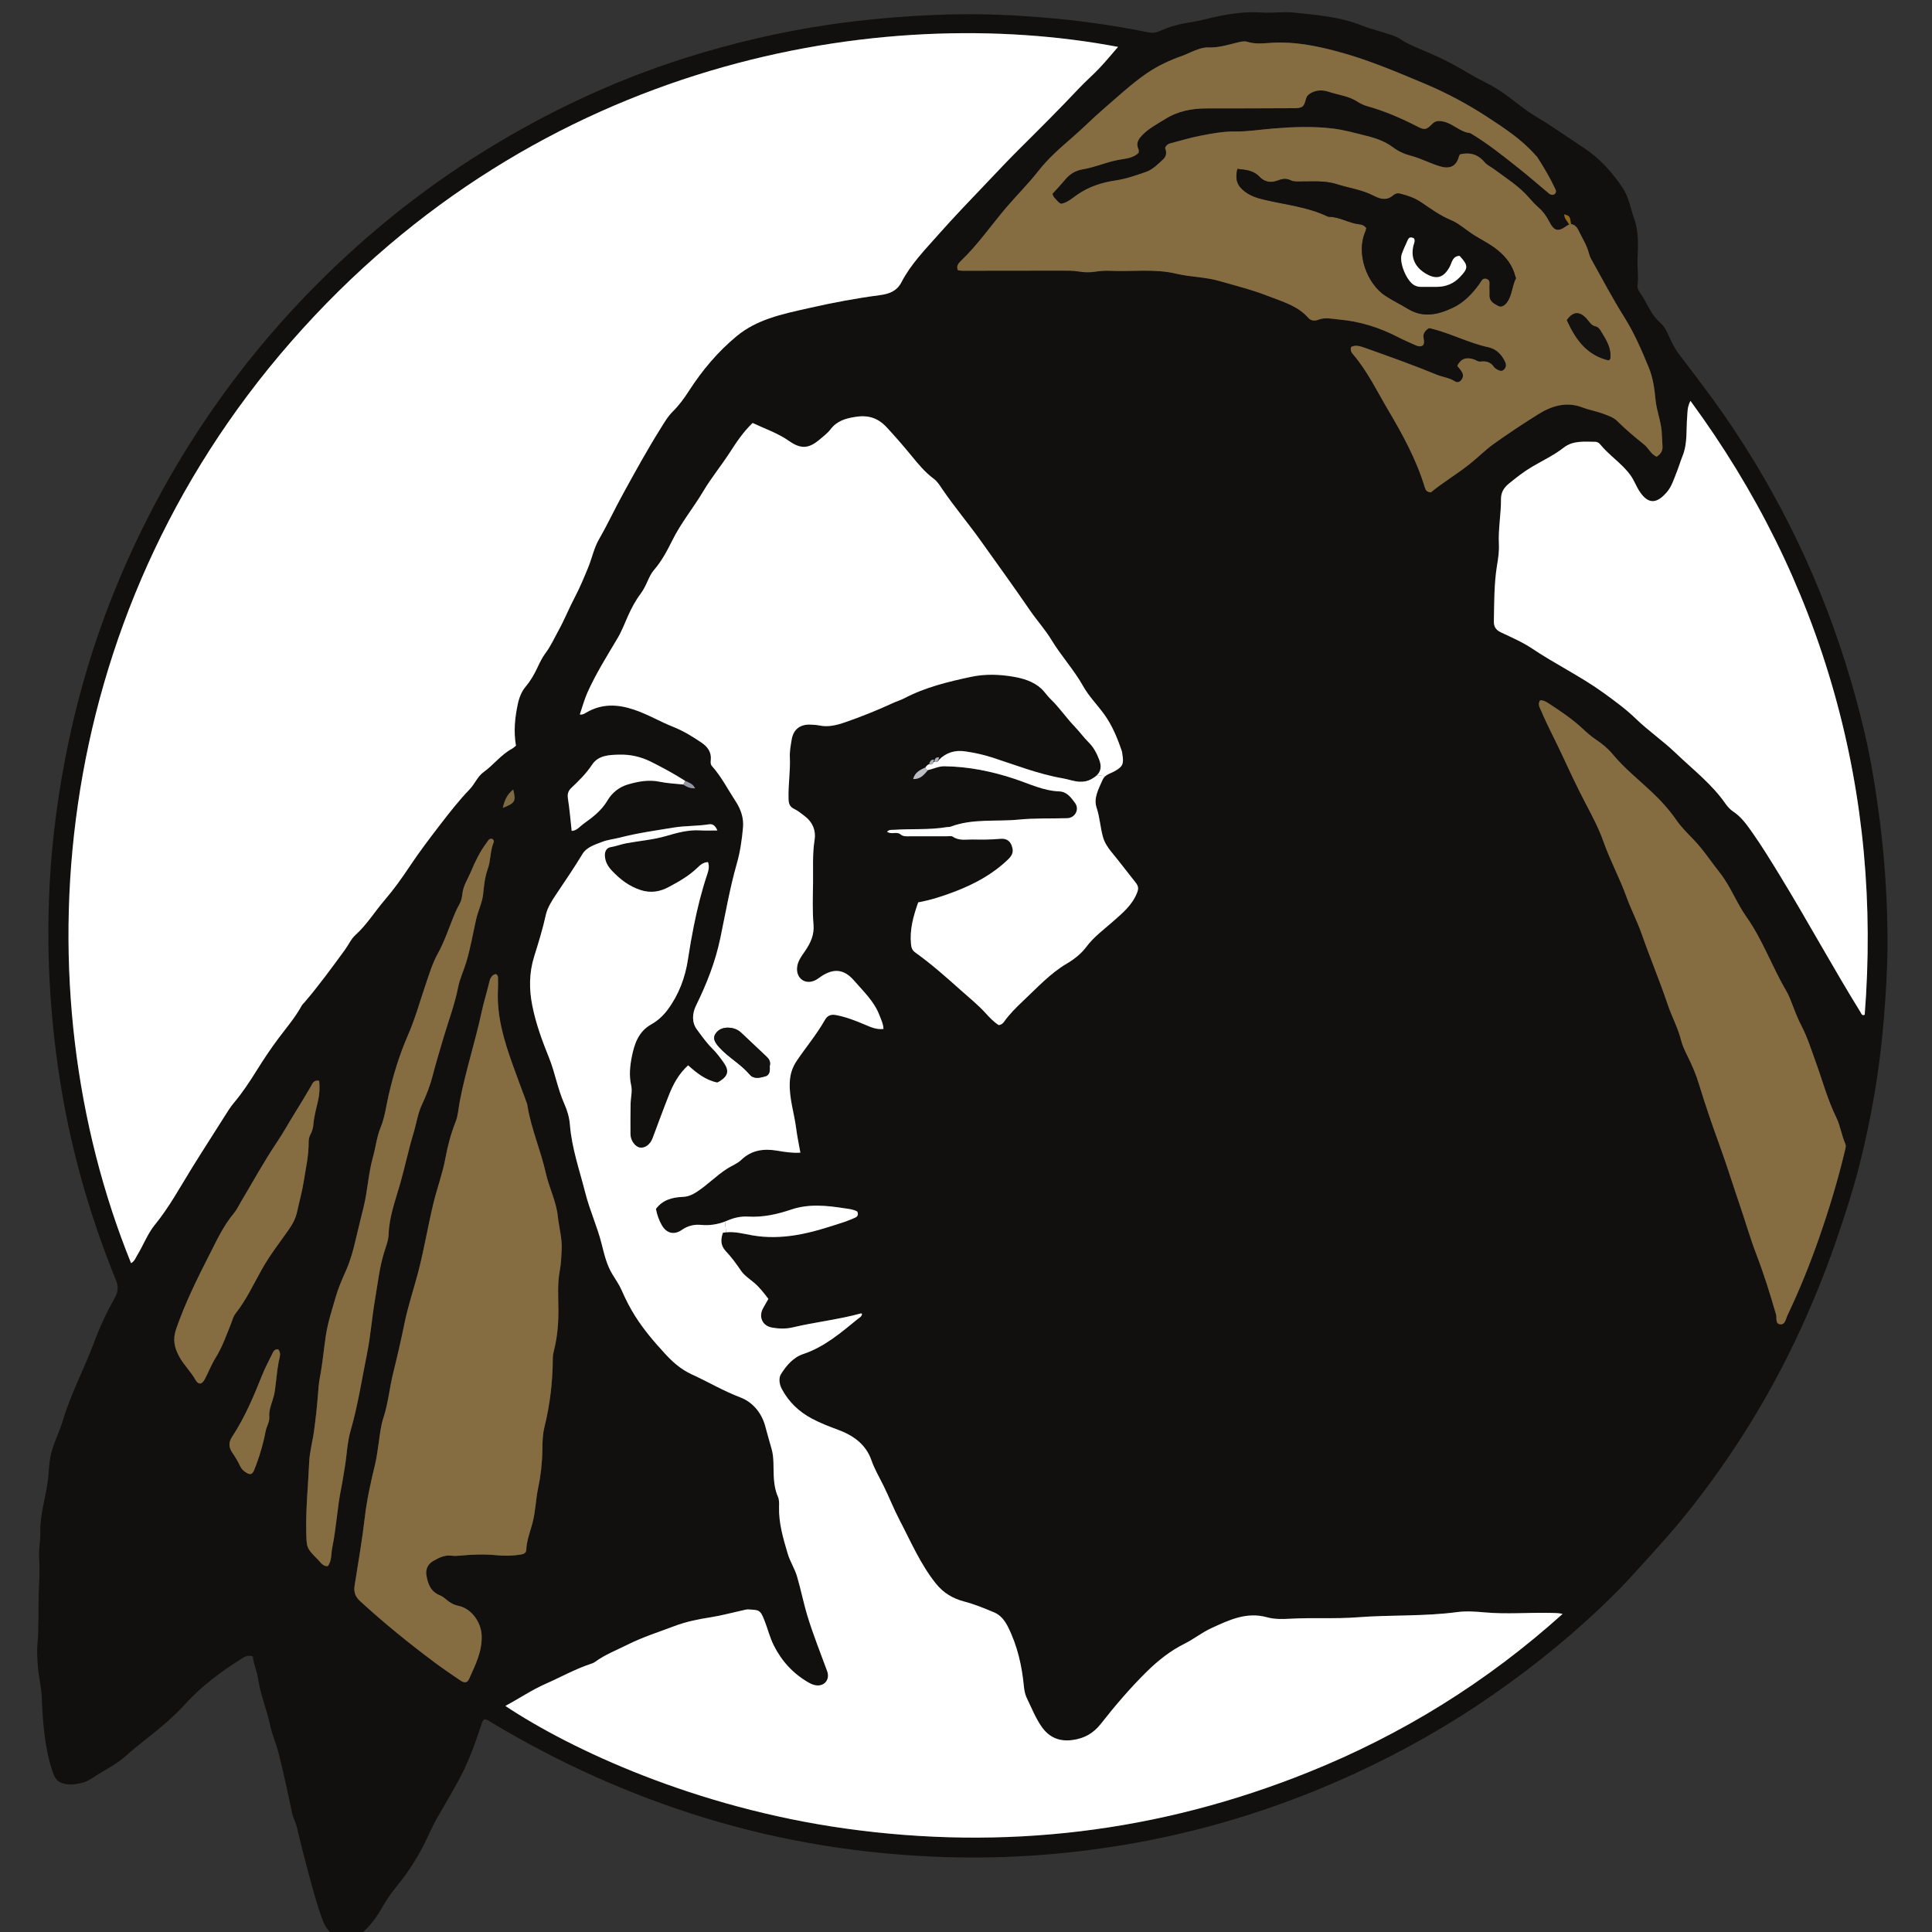 <?xml version="1.0" encoding="UTF-8"?>
<svg width="200px" height="200px" viewBox="0 0 200 200" version="1.1" xmlns="http://www.w3.org/2000/svg" xmlns:xlink="http://www.w3.org/1999/xlink">
    <rect x="0" y="0" width="200" height="200" fill="#333333" stroke="none"/>
    <!-- Generator: Sketch 51.3 (57544) - http://www.bohemiancoding.com/sketch -->
    <title>unc-pembroke</title>
    <desc>Created with Sketch.</desc>
    <defs></defs>
    <g id="unc-pembroke" stroke="none" stroke-width="1" fill="none" fill-rule="evenodd">
        <g id="unc-pembroke_BGL" transform="translate(3.846, 0.966)">
            <g id="unc-pembroke">
                <g id="g10" transform="translate(95.901, 99.961) scale(-1, 1) rotate(-180) translate(-95.901, -99.961) translate(0, 0.052)" fill-rule="nonzero">
                    <g id="g12">
                        <path d="M25.007,59.89 C25.082,60.285 25.304,60.752 24.955,61.155 C24.666,61.182 24.508,61.035 24.405,60.827 C24.036,60.054 23.62,59.308 23.299,58.502 C22.419,56.293 21.492,54.091 20.18,52.097 C19.764,51.467 19.863,50.948 20.216,50.434 C20.525,49.987 20.798,49.528 21.024,49.042 C21.135,48.803 21.306,48.623 21.519,48.475 C22.015,48.121 22.265,48.144 22.478,48.687 C22.998,49.987 23.394,51.331 23.659,52.703 C23.755,53.206 24.076,53.636 24.032,54.171 C23.988,54.721 24.159,55.24 24.329,55.754 C24.448,56.117 24.551,56.488 24.607,56.863 C24.749,57.868 24.821,58.885 25.007,59.89 Z M29.085,86.923 C29.235,87.581 29.263,88.236 29.196,88.95 C28.617,89.077 28.494,88.646 28.344,88.391 C27.785,87.434 27.21,86.477 26.628,85.543 C26.033,84.59 25.49,83.589 24.856,82.648 C23.493,80.626 22.32,78.476 21.068,76.378 C20.838,75.999 20.652,75.58 20.37,75.245 C19.273,73.941 18.571,72.394 17.81,70.906 C16.546,68.425 15.314,65.933 14.394,63.276 C14.002,62.148 14.22,61.314 14.704,60.413 C15.167,59.543 15.9,58.861 16.388,57.996 C16.697,57.449 17.065,57.505 17.363,58.076 C17.747,58.809 18.044,59.591 18.48,60.289 C19.158,61.378 19.574,62.578 20.049,63.755 C20.204,64.134 20.279,64.533 20.545,64.872 C21.646,66.264 22.391,67.883 23.255,69.422 C24.068,70.874 25.078,72.17 26.025,73.518 C26.437,74.105 26.758,74.687 26.909,75.385 C27.135,76.438 27.432,77.479 27.598,78.544 C27.809,79.888 28.118,81.224 28.106,82.596 C28.106,82.887 28.157,83.142 28.3,83.414 C28.463,83.713 28.566,84.068 28.593,84.411 C28.665,85.268 28.894,86.094 29.085,86.923 Z M47.254,113.622 C47.306,113.753 47.27,113.941 47.06,114.008 C46.747,114.04 46.66,113.769 46.513,113.574 C45.835,112.676 45.348,111.667 44.924,110.646 C44.607,109.892 44.12,109.183 44.024,108.349 C43.977,107.93 43.906,107.555 43.688,107.184 C43.434,106.754 43.24,106.287 43.054,105.82 C42.554,104.568 42.123,103.284 41.464,102.103 C40.906,101.094 40.589,100.001 40.216,98.916 C39.622,97.178 39.138,95.407 38.401,93.712 C37.526,91.709 36.88,89.624 36.388,87.482 C36.131,86.369 36,85.216 35.568,84.155 C35.152,83.142 35.045,82.062 34.755,81.025 C34.284,79.342 34.209,77.583 33.796,75.888 C33.519,74.747 33.226,73.614 32.964,72.47 C32.719,71.393 32.417,70.316 31.962,69.291 C31.565,68.397 31.169,67.5 30.9,66.551 C30.527,65.243 30.099,63.966 29.889,62.602 C29.667,61.163 29.552,59.703 29.271,58.267 C29.152,57.661 29.112,57.011 29.061,56.376 C28.966,55.148 28.827,53.92 28.661,52.695 C28.518,51.626 28.209,50.569 28.161,49.497 C28.062,47.115 27.805,44.738 27.856,42.345 C27.892,40.61 27.852,40.598 29.081,39.366 C29.354,39.087 29.576,38.676 30.091,38.708 C30.519,39.274 30.416,39.984 30.547,40.618 C30.971,42.672 31.062,44.774 31.486,46.828 C31.625,47.51 31.716,48.204 31.839,48.886 C32.061,50.171 32.085,51.483 32.449,52.739 C33.202,55.332 33.602,58.004 34.137,60.644 C34.522,62.531 34.656,64.469 34.985,66.367 C35.259,67.959 35.429,69.574 35.901,71.129 C36.095,71.764 36.364,72.414 36.384,73.064 C36.444,74.875 37.078,76.558 37.565,78.249 C38.064,79.988 38.425,81.758 38.948,83.489 C39.253,84.491 39.4,85.559 39.836,86.493 C40.284,87.446 40.668,88.427 40.926,89.416 C41.282,90.796 41.69,92.156 42.099,93.524 C42.602,95.211 43.232,96.87 43.573,98.609 C43.751,99.519 44.159,100.352 44.421,101.234 C44.861,102.697 45.114,104.197 45.447,105.681 C45.641,106.55 46.065,107.356 46.164,108.245 C46.26,109.131 46.335,110.012 46.64,110.858 C46.965,111.747 46.882,112.736 47.254,113.622 Z M48.205,117.203 C49.489,117.718 49.58,117.877 49.28,119.102 C48.629,118.575 48.38,117.973 48.205,117.203 Z M54.296,71.425 C54.368,72.609 54.023,73.75 53.9,74.914 C53.738,76.478 52.996,77.878 52.656,79.401 C52.14,81.715 51.173,83.912 50.773,86.261 C50.753,86.389 50.738,86.517 50.694,86.636 C50.214,87.94 49.719,89.241 49.251,90.553 C48.348,93.062 47.575,95.594 47.698,98.314 C47.718,98.697 47.718,99.08 47.71,99.463 C47.706,99.642 47.746,99.85 47.484,100.009 C46.949,99.898 46.85,99.379 46.751,98.956 C46.521,97.999 46.224,97.058 46.018,96.105 C45.344,92.974 44.341,89.927 43.739,86.78 C43.609,86.094 43.577,85.372 43.327,84.734 C42.832,83.485 42.495,82.213 42.253,80.893 C41.968,79.365 41.421,77.894 41.049,76.386 C40.458,73.985 40.07,71.528 39.443,69.139 C38.976,67.36 38.385,65.618 38.017,63.807 C37.668,62.096 37.276,60.397 36.856,58.702 C36.471,57.158 36.341,55.563 35.841,54.051 C35.58,53.262 35.493,52.44 35.378,51.618 C35.259,50.805 35.16,49.979 34.966,49.177 C34.533,47.391 34.133,45.608 33.919,43.769 C33.646,41.408 33.234,39.059 32.865,36.71 C32.762,36.06 32.909,35.569 33.42,35.098 C35.901,32.821 38.508,30.707 41.203,28.697 C42.043,28.075 42.911,27.485 43.775,26.898 C44.242,26.583 44.52,26.607 44.714,27.034 C45.36,28.478 46.093,29.89 46.014,31.561 C45.954,32.917 44.952,34.321 43.633,34.596 C43.133,34.7 42.748,34.915 42.388,35.222 C42.166,35.41 41.952,35.589 41.678,35.697 C40.723,36.064 40.426,36.933 40.291,37.807 C40.208,38.353 40.414,38.907 41.009,39.246 C41.599,39.581 42.166,39.881 42.879,39.793 C43.188,39.753 43.513,39.769 43.826,39.801 C45.075,39.924 46.323,39.956 47.575,39.837 C48.392,39.761 49.212,39.769 50.028,39.904 C50.333,39.952 50.619,40.044 50.635,40.395 C50.67,41.36 51.035,42.25 51.276,43.167 C51.594,44.371 51.613,45.616 51.867,46.828 C52.137,48.109 52.283,49.397 52.299,50.709 C52.311,51.503 52.319,52.316 52.509,53.078 C53.091,55.435 53.373,57.82 53.381,60.245 C53.381,60.536 53.441,60.808 53.512,61.087 C53.864,62.483 53.971,63.895 53.959,65.342 C53.947,66.67 53.852,68.011 54.11,69.339 C54.241,70.021 54.257,70.727 54.296,71.425 Z M66.882,119.62 C67.243,119.381 67.619,119.201 68.107,119.233 C67.885,119.716 67.457,119.82 67.084,119.999 C65.967,120.721 64.806,121.339 63.621,121.941 C62.531,122.496 61.429,122.747 60.253,122.715 C59.206,122.691 58.089,122.655 57.439,121.666 C56.836,120.753 56.079,120.015 55.303,119.277 C54.974,118.966 54.875,118.639 54.946,118.172 C55.117,117.076 55.208,115.967 55.334,114.822 C55.869,114.838 56.167,115.277 56.535,115.536 C57.482,116.218 58.41,116.904 59.032,117.961 C59.503,118.763 60.24,119.365 61.16,119.632 C62.226,119.943 63.324,120.147 64.437,119.911 C65.246,119.74 66.066,119.716 66.882,119.62 Z M109.97,193.788 C110.66,194.518 111.298,195.299 111.893,195.982 C87.572,200.588 52.033,194.897 26.295,165.474 C1.028,136.599 -1.778,98.458 9.722,70.073 C10.099,70.288 10.182,70.611 10.348,70.878 C10.998,71.931 11.422,73.12 12.215,74.085 C13.661,75.86 14.751,77.87 15.948,79.808 C17.077,81.639 18.25,83.442 19.396,85.264 C19.701,85.751 20.002,86.241 20.37,86.676 C21.254,87.725 22.003,88.866 22.724,90.022 C23.434,91.159 24.171,92.268 24.971,93.337 C25.807,94.453 26.719,95.514 27.397,96.751 C27.468,96.882 27.603,96.986 27.702,97.106 C29.18,98.837 30.515,100.675 31.859,102.51 C32.231,103.017 32.493,103.635 32.945,104.042 C34.133,105.114 34.958,106.482 35.988,107.679 C36.911,108.752 37.74,109.912 38.532,111.101 C39.547,112.632 40.664,114.096 41.781,115.548 C42.733,116.78 43.692,118.009 44.769,119.126 C45.304,119.68 45.582,120.454 46.204,120.9 C47.238,121.642 48.003,122.699 49.137,123.317 C49.299,123.405 49.438,123.545 49.565,123.644 C49.311,125.136 49.458,126.516 49.743,127.896 C49.889,128.598 50.131,129.24 50.595,129.79 C51.09,130.377 51.463,131.039 51.792,131.737 C52.033,132.251 52.287,132.778 52.628,133.232 C53.167,133.95 53.524,134.76 53.955,135.538 C54.589,136.682 55.065,137.895 55.675,139.043 C56.194,140.033 56.614,141.054 57.038,142.083 C57.439,143.056 57.641,144.113 58.164,145.014 C59.056,146.558 59.801,148.177 60.661,149.732 C61.897,151.986 63.134,154.235 64.497,156.417 C64.901,157.063 65.277,157.725 65.824,158.263 C66.462,158.894 66.981,159.612 67.465,160.361 C68.848,162.507 70.476,164.445 72.446,166.065 C73.429,166.874 74.57,167.449 75.771,167.867 C77.142,168.35 78.565,168.641 79.984,168.964 C82.389,169.511 84.814,169.965 87.251,170.284 C88.266,170.42 89.011,170.731 89.474,171.625 C90.433,173.479 91.884,174.955 93.239,176.49 C94.9,178.365 96.636,180.176 98.367,181.986 C99.441,183.107 100.503,184.252 101.605,185.345 C103.721,187.446 105.829,189.548 107.874,191.718 C108.548,192.432 109.297,193.074 109.97,193.788 Z M157.917,33.766 C157.457,33.87 157.029,33.862 156.597,33.87 C154.35,33.918 152.103,33.719 149.86,33.922 C148.91,34.006 147.951,34.078 147.011,33.954 C143.583,33.495 140.124,33.679 136.684,33.415 C134.385,33.236 132.067,33.395 129.757,33.268 C128.936,33.224 128.096,33.196 127.3,33.419 C125.195,34.002 123.381,33.128 121.573,32.299 C120.599,31.852 119.739,31.162 118.78,30.679 C117.309,29.95 116.045,28.944 114.892,27.812 C113.172,26.121 111.603,24.282 110.113,22.384 C109.344,21.402 108.405,20.872 107.161,20.708 C105.793,20.533 104.767,20.976 103.99,22.076 C103.348,22.99 102.948,24.031 102.461,25.024 C102.283,25.387 102.191,25.814 102.152,26.22 C101.945,28.39 101.478,30.48 100.491,32.438 C100.162,33.088 99.734,33.639 99.077,33.918 C98.062,34.345 97.032,34.767 95.969,35.047 C94.785,35.354 93.822,35.936 93.061,36.877 C91.448,38.875 90.453,41.233 89.276,43.478 C88.674,44.631 88.199,45.851 87.624,47.02 C87.192,47.901 86.681,48.751 86.36,49.68 C85.769,51.375 84.41,52.272 82.892,52.831 C81.973,53.17 81.081,53.517 80.213,53.975 C78.854,54.697 77.808,55.698 77.083,57.058 C76.809,57.577 76.75,58.207 77.015,58.614 C77.574,59.487 78.275,60.325 79.31,60.668 C81.501,61.402 83.209,62.878 84.957,64.301 C85.128,64.437 85.381,64.549 85.389,64.836 C85.334,64.856 85.301,64.88 85.274,64.872 C82.956,64.234 80.562,63.982 78.224,63.428 C77.522,63.26 76.773,63.276 76.052,63.412 C75.058,63.595 74.653,64.545 75.165,65.442 C75.339,65.741 75.505,66.04 75.696,66.375 C75.228,66.986 74.776,67.588 74.182,68.078 C73.718,68.461 73.187,68.816 72.859,69.299 C72.375,70.013 71.868,70.703 71.281,71.325 C70.722,71.919 70.762,72.553 70.988,73.223 C71.099,73.243 71.21,73.259 71.321,73.267 C72.264,73.359 73.128,73.112 74.024,72.956 C75.513,72.693 77.047,72.733 78.557,72.98 C80.312,73.267 81.996,73.83 83.681,74.38 C84.01,74.492 84.327,74.639 84.648,74.771 C84.921,74.887 85.048,75.074 84.897,75.417 C84.509,75.648 84.025,75.688 83.57,75.756 C81.727,76.039 79.896,76.243 78.049,75.62 C76.619,75.138 75.149,74.803 73.591,74.894 C72.894,74.938 72.161,74.791 71.467,74.488 C71.38,74.448 71.293,74.416 71.202,74.38 C70.429,74.089 69.605,73.953 68.776,74.033 C68.012,74.105 67.37,73.953 66.728,73.511 C65.919,72.952 65.135,73.168 64.655,74.021 C64.366,74.532 64.168,75.09 64.057,75.688 C64.742,76.625 65.745,76.885 66.799,76.933 C67.342,76.952 67.762,77.124 68.202,77.399 C69.355,78.129 70.294,79.138 71.448,79.868 C71.927,80.175 72.47,80.367 72.894,80.769 C73.948,81.782 75.216,81.954 76.603,81.719 C77.368,81.591 78.145,81.459 79.008,81.515 C78.854,82.385 78.68,83.186 78.577,83.996 C78.378,85.603 77.832,87.151 77.911,88.81 C77.95,89.651 78.185,90.357 78.636,91.027 C79.587,92.435 80.689,93.74 81.533,95.227 C81.802,95.706 82.151,95.861 82.714,95.754 C83.78,95.55 84.774,95.155 85.765,94.733 C86.34,94.489 86.914,94.234 87.612,94.322 C87.584,94.888 87.346,95.335 87.168,95.802 C86.617,97.205 85.532,98.211 84.58,99.311 C83.554,100.508 82.472,100.635 81.157,99.754 C80.946,99.61 80.744,99.451 80.518,99.343 C79.516,98.877 78.592,99.535 78.664,100.631 C78.711,101.349 79.147,101.868 79.512,102.414 C80.067,103.24 80.455,104.049 80.368,105.122 C80.249,106.546 80.3,107.99 80.32,109.422 C80.344,110.917 80.241,112.409 80.483,113.905 C80.633,114.854 80.277,115.735 79.464,116.346 C79.112,116.613 78.763,116.908 78.37,117.095 C77.883,117.327 77.796,117.666 77.784,118.16 C77.74,119.6 77.986,121.024 77.919,122.46 C77.891,123.074 78.01,123.668 78.105,124.259 C78.279,125.347 79.008,125.886 80.102,125.822 C80.384,125.806 80.673,125.798 80.95,125.738 C81.889,125.539 82.785,125.77 83.649,126.069 C85.318,126.648 86.954,127.302 88.559,128.044 C88.959,128.231 89.388,128.355 89.78,128.558 C91.956,129.699 94.313,130.265 96.691,130.772 C98.138,131.079 99.595,131.031 101.022,130.788 C102.065,130.612 103.13,130.301 103.955,129.543 C104.299,129.22 104.557,128.809 104.898,128.482 C105.817,127.597 106.527,126.536 107.41,125.615 C107.91,125.096 108.342,124.49 108.857,123.979 C109.372,123.473 109.689,122.847 109.939,122.201 C110.204,121.515 110.121,121.004 109.709,120.593 C109.554,120.442 109.356,120.302 109.115,120.171 C108.734,119.967 108.365,119.899 107.937,119.915 C107.323,119.931 106.768,120.163 106.182,120.262 C103.642,120.697 101.252,121.654 98.815,122.436 C97.899,122.727 96.976,122.926 96.045,123.058 C95.046,123.206 94.099,122.942 93.358,122.181 C93.172,122.157 92.954,122.213 92.871,121.961 C92.819,121.953 92.783,121.925 92.76,121.882 C92.597,121.897 92.451,121.87 92.347,121.73 C92.162,121.678 92.058,121.527 91.947,121.387 C91.424,121.14 90.877,120.912 90.683,120.19 C91.452,120.159 91.82,120.653 92.213,121.112 C92.783,121.243 93.31,121.519 93.921,121.511 C96.413,121.483 98.843,120.984 101.185,120.206 C102.714,119.7 104.165,118.97 105.814,118.91 C106.618,118.878 107.038,118.252 107.442,117.714 C107.93,117.052 107.446,116.162 106.634,116.138 C104.958,116.086 103.285,116.158 101.609,115.991 C99.263,115.759 96.853,116.122 94.567,115.261 C94.452,115.217 94.313,115.237 94.19,115.217 C92.368,114.91 90.521,115.057 88.69,114.934 C88.452,114.918 88.207,114.978 87.98,114.738 C88.436,114.407 88.991,114.782 89.355,114.475 C89.673,114.212 89.998,114.264 90.338,114.264 C91.606,114.264 92.874,114.268 94.143,114.264 C94.365,114.264 94.642,114.328 94.796,114.22 C95.434,113.781 96.144,113.941 96.821,113.933 C97.769,113.917 98.72,113.909 99.671,114 C100.412,114.072 100.804,113.737 100.963,113.035 C101.078,112.529 100.84,112.186 100.503,111.863 C98.922,110.339 97.039,109.322 95.018,108.548 C93.782,108.074 92.522,107.663 91.206,107.424 C90.699,105.992 90.311,104.6 90.461,103.096 C90.497,102.709 90.6,102.446 90.917,102.223 C92.574,101.042 94.087,99.69 95.605,98.338 C96.477,97.556 97.396,96.823 98.189,95.949 C98.605,95.486 99.053,95.028 99.544,94.717 C99.825,94.757 99.972,94.9 100.075,95.044 C100.654,95.849 101.343,96.543 102.06,97.217 C103.511,98.577 104.859,100.065 106.598,101.09 C107.363,101.541 108.092,102.119 108.611,102.817 C109.388,103.858 110.41,104.596 111.353,105.429 C112.356,106.315 113.382,107.148 113.882,108.465 C114.044,108.899 113.973,109.147 113.708,109.482 C112.859,110.551 112.039,111.631 111.175,112.684 C110.814,113.119 110.49,113.638 110.339,114.172 C110.053,115.173 110.01,116.222 109.673,117.227 C109.344,118.216 109.871,119.138 110.267,120.051 C110.347,120.242 110.454,120.378 110.577,120.486 C110.846,120.721 111.195,120.813 111.508,120.984 C112.384,121.467 112.51,121.75 112.34,122.763 C112.324,122.859 112.328,122.958 112.296,123.046 C111.837,124.406 111.298,125.734 110.45,126.903 C109.74,127.88 108.869,128.757 108.282,129.802 C107.331,131.501 106.007,132.925 105.005,134.584 C104.367,135.641 103.519,136.571 102.817,137.592 C101.126,140.053 99.381,142.477 97.642,144.906 C96.366,146.693 94.947,148.368 93.711,150.183 C93.442,150.574 93.203,150.985 92.807,151.28 C91.908,151.946 91.202,152.803 90.497,153.669 C89.677,154.674 88.821,155.651 87.937,156.608 C86.962,157.653 85.912,157.885 84.628,157.669 C83.673,157.51 82.793,157.258 82.155,156.421 C81.814,155.974 81.343,155.623 80.903,155.256 C79.809,154.355 78.989,154.375 77.832,155.188 C76.659,156.01 75.307,156.461 74.063,157.051 C73.064,156.086 72.363,155.017 71.689,153.972 C70.805,152.612 69.775,151.36 68.947,149.964 C67.924,148.245 66.636,146.689 65.749,144.89 C65.214,143.81 64.651,142.753 63.859,141.835 C63.613,141.548 63.431,141.209 63.272,140.854 C63.043,140.344 62.808,139.817 62.475,139.375 C61.937,138.657 61.524,137.883 61.16,137.065 C60.815,136.288 60.502,135.47 60.074,134.752 C58.984,132.917 57.847,131.111 56.971,129.156 C56.646,128.43 56.44,127.645 56.175,126.875 C56.484,126.827 56.678,126.975 56.856,127.078 C58.449,128.004 60.055,127.952 61.77,127.377 C63.193,126.903 64.469,126.137 65.844,125.591 C66.886,125.18 67.821,124.602 68.741,123.983 C69.375,123.553 69.819,123.01 69.735,122.165 C69.716,121.953 69.688,121.722 69.858,121.531 C70.837,120.434 71.495,119.122 72.295,117.905 C72.838,117.083 73.156,116.158 73.072,115.201 C72.961,113.937 72.779,112.656 72.43,111.44 C71.705,108.895 71.258,106.295 70.718,103.71 C70.207,101.254 69.303,98.972 68.206,96.739 C67.806,95.929 67.762,94.988 68.281,94.286 C68.781,93.612 69.268,92.906 69.878,92.304 C70.326,91.857 70.714,91.343 71.079,90.824 C71.657,90.006 71.531,89.464 70.69,88.926 C70.587,88.858 70.469,88.806 70.401,88.774 C69.181,89.029 68.273,89.763 67.389,90.553 C66.415,89.663 65.844,88.603 65.4,87.474 C64.814,85.994 64.267,84.498 63.708,83.007 C63.462,82.349 62.903,81.942 62.372,82.046 C61.889,82.141 61.425,82.787 61.421,83.414 C61.413,84.467 61.413,85.52 61.433,86.572 C61.445,87.211 61.631,87.877 61.493,88.475 C61.267,89.476 61.366,90.449 61.552,91.406 C61.818,92.758 62.238,94.051 63.585,94.8 C64.243,95.171 64.814,95.698 65.277,96.32 C66.434,97.887 67.097,99.658 67.381,101.581 C67.556,102.745 67.758,103.902 67.992,105.059 C68.352,106.833 68.784,108.592 69.363,110.311 C69.498,110.718 69.617,111.145 69.442,111.592 C68.931,111.572 68.614,111.264 68.333,110.993 C67.461,110.152 66.422,109.569 65.372,109.007 C64.453,108.516 63.506,108.361 62.464,108.7 C61.279,109.087 60.363,109.793 59.519,110.682 C59.075,111.149 58.798,111.627 58.77,112.27 C58.754,112.708 58.953,113.071 59.353,113.135 C59.915,113.227 60.443,113.438 61.001,113.542 C62.368,113.797 63.755,113.897 65.107,114.292 C66.244,114.627 67.417,114.95 68.642,114.874 C69.193,114.838 69.747,114.866 70.417,114.866 C70.199,115.376 69.926,115.564 69.553,115.504 C68.333,115.309 67.084,115.365 65.876,115.165 C64.009,114.858 62.127,114.599 60.288,114.12 C59.678,113.965 59.044,113.905 58.449,113.673 C57.712,113.39 56.868,113.115 56.472,112.461 C55.596,111.013 54.645,109.625 53.706,108.221 C53.266,107.567 52.822,106.869 52.652,106.104 C52.335,104.652 51.891,103.232 51.451,101.82 C50.92,100.117 50.92,98.418 51.257,96.739 C51.625,94.868 52.291,93.066 53.004,91.299 C53.619,89.759 53.888,88.108 54.562,86.592 C54.875,85.894 55.093,85.161 55.152,84.391 C55.346,81.958 56.159,79.665 56.753,77.323 C57.205,75.533 57.99,73.85 58.437,72.059 C58.707,70.982 58.96,69.897 59.551,68.92 C59.876,68.381 60.244,67.871 60.502,67.281 C60.906,66.351 61.37,65.438 61.913,64.581 C62.796,63.185 63.862,61.932 64.988,60.712 C65.809,59.818 66.644,59.077 67.774,58.558 C69.458,57.788 71.051,56.839 72.803,56.173 C74.059,55.698 74.982,54.594 75.355,53.258 C75.577,52.468 75.783,51.666 76.021,50.876 C76.159,50.41 76.199,49.943 76.219,49.461 C76.258,48.26 76.175,47.044 76.686,45.895 C76.825,45.576 76.813,45.213 76.801,44.858 C76.758,43.175 77.225,41.592 77.697,40.004 C77.942,39.175 78.422,38.461 78.668,37.627 C79.072,36.251 79.345,34.835 79.765,33.471 C80.352,31.561 81.101,29.702 81.786,27.824 C82.072,27.038 81.572,26.324 80.756,26.36 C80.431,26.376 80.138,26.5 79.861,26.659 C78.279,27.564 77.09,28.853 76.266,30.484 C75.846,31.314 75.633,32.219 75.295,33.076 C74.848,34.229 74.717,34.161 73.615,34.229 C73.401,34.241 73.179,34.165 72.965,34.117 C71.883,33.882 70.809,33.587 69.716,33.415 C68.432,33.216 67.171,32.961 65.955,32.498 C64.33,31.88 62.67,31.361 61.112,30.576 C59.979,30.009 58.79,29.555 57.76,28.801 C57.657,28.725 57.538,28.669 57.419,28.629 C55.755,28.091 54.233,27.229 52.64,26.528 C51.189,25.889 49.886,24.996 48.467,24.238 C55.33,19.683 68.15,13.725 83.645,11.551 C100.119,9.242 116.117,11.152 131.576,17.366 C141.301,21.271 150.086,26.715 157.917,33.766 Z M167.646,153.557 C168.066,153.816 168.287,154.155 168.256,154.658 C168.22,155.164 168.208,155.675 168.169,156.182 C168.082,157.298 167.638,158.335 167.535,159.448 C167.428,160.589 167.269,161.737 166.833,162.794 C166.096,164.581 165.34,166.352 164.297,168.007 C163.068,169.961 161.994,172.019 160.861,174.037 C160.754,174.229 160.687,174.444 160.627,174.656 C160.405,175.497 159.922,176.215 159.562,176.989 C159.427,177.272 159.189,177.595 158.789,177.635 C158.662,178.461 158.662,178.461 158.091,178.648 C158.071,178.213 158.416,177.95 158.587,177.603 C158.507,177.551 158.42,177.507 158.345,177.456 C157.446,176.805 157.041,176.901 156.518,177.918 C156.236,178.461 155.9,178.935 155.44,179.338 C155.084,179.653 154.755,180 154.445,180.363 C153.403,181.572 152.056,182.401 150.799,183.338 C150.474,183.578 150.086,183.745 149.821,184.064 C149.135,184.878 148.279,185.097 147.293,184.858 C147.245,184.77 147.201,184.718 147.189,184.663 C146.932,183.626 146.254,183.318 145.248,183.61 C144.213,183.909 143.266,184.435 142.228,184.706 C141.542,184.882 140.908,185.169 140.349,185.592 C139.545,186.194 138.626,186.521 137.671,186.756 C136.486,187.052 135.313,187.391 134.081,187.538 C132.027,187.777 129.979,187.698 127.93,187.53 C126.614,187.422 125.306,187.207 123.975,187.223 C122.775,187.239 121.589,187.012 120.416,186.784 C119.398,186.589 118.403,186.282 117.397,186.023 C117.151,185.959 116.91,185.883 116.759,185.512 C116.917,185.157 116.953,184.71 116.581,184.359 C116.025,183.845 115.494,183.279 114.762,183.031 C113.747,182.684 112.74,182.317 111.666,182.162 C110.224,181.95 108.857,181.516 107.629,180.65 C107.129,180.299 106.634,179.853 106.003,179.741 C105.671,179.872 105.516,180.172 105.287,180.391 C105.203,180.471 105.175,180.606 105.1,180.77 C105.548,181.264 106.007,181.739 106.424,182.25 C106.895,182.824 107.53,183.191 108.195,183.298 C109.542,183.514 110.787,184.108 112.134,184.32 C112.792,184.423 113.517,184.507 114.024,185.021 C114.024,185.161 114.056,185.273 114.021,185.349 C113.743,185.963 113.929,186.358 114.401,186.848 C115.106,187.574 115.97,188.009 116.795,188.523 C118.094,189.337 119.537,189.612 121.05,189.612 C124.063,189.612 127.07,189.62 130.082,189.636 C130.965,189.636 131.14,189.76 131.338,190.573 C131.417,190.884 131.572,191.044 131.845,191.199 C132.448,191.542 133.09,191.538 133.684,191.339 C134.663,191.012 135.717,190.916 136.628,190.342 C136.929,190.151 137.266,189.963 137.643,189.859 C139.446,189.357 141.158,188.623 142.822,187.769 C143.611,187.363 143.785,187.367 144.395,187.985 C144.733,188.324 145.037,188.352 145.497,188.268 C146.548,188.081 147.277,187.163 148.351,187.06 C150.142,185.995 151.767,184.69 153.395,183.398 C154.433,182.573 155.432,181.695 156.455,180.846 C156.502,180.802 156.55,180.762 156.605,180.734 C156.756,180.658 156.922,180.634 157.061,180.726 C157.251,180.846 157.259,181.065 157.176,181.236 C156.629,182.409 155.971,183.518 155.27,184.607 C155.234,184.659 155.178,184.694 155.135,184.742 C153.704,186.389 151.889,187.57 150.098,188.739 C148.089,190.051 145.961,191.191 143.742,192.129 C140.718,193.401 137.694,194.693 134.516,195.531 C132.36,196.101 130.177,196.536 127.898,196.412 C127.05,196.368 126.151,196.229 125.279,196.508 C124.966,196.608 124.601,196.52 124.252,196.436 C123.274,196.201 122.307,195.886 121.289,195.926 C120.627,195.95 120.056,195.694 119.473,195.455 C119.18,195.335 118.902,195.184 118.605,195.08 C117.286,194.621 116.029,194.043 114.868,193.249 C113.244,192.133 111.813,190.777 110.319,189.496 C109.221,188.547 108.207,187.51 107.105,186.561 C105.885,185.504 104.648,184.419 103.661,183.155 C102.607,181.807 101.391,180.61 100.285,179.31 C98.736,177.483 97.364,175.489 95.621,173.822 C95.375,173.587 95.126,173.304 95.312,172.865 C95.45,172.849 95.605,172.809 95.755,172.809 C99.176,172.813 102.596,172.821 106.015,172.821 C106.618,172.821 107.228,172.833 107.815,172.733 C108.389,172.634 108.96,172.622 109.515,172.709 C110.053,172.789 110.585,172.829 111.119,172.801 C113.386,172.701 115.665,173.04 117.924,172.502 C119.382,172.151 120.904,172.175 122.374,171.748 C124.063,171.262 125.77,170.839 127.407,170.197 C128.889,169.614 130.486,169.2 131.604,167.915 C131.869,167.616 132.289,167.604 132.586,167.724 C133.335,168.027 134.096,167.816 134.805,167.756 C136.926,167.568 138.947,166.934 140.849,165.953 C141.435,165.646 142.049,165.395 142.652,165.115 C142.918,164.992 143.183,164.912 143.456,165.084 C143.675,165.387 143.512,165.706 143.508,166.017 C143.508,166.42 143.761,166.647 144.039,166.85 C144.118,166.85 144.181,166.862 144.245,166.846 C146.298,166.348 148.184,165.331 150.265,164.88 C151.042,164.713 151.64,164.118 151.981,163.337 C152.119,163.022 152.04,162.762 151.826,162.559 C151.608,162.352 151.35,162.463 151.125,162.595 C151.017,162.659 150.891,162.726 150.824,162.826 C150.486,163.345 150.003,163.484 149.425,163.408 C149.151,163.373 148.949,163.56 148.715,163.636 C147.899,163.899 147.372,163.684 147.011,162.966 C147.178,162.746 147.376,162.535 147.514,162.288 C147.657,162.021 147.622,161.737 147.415,161.486 C147.221,161.243 146.975,161.227 146.741,161.374 C146.167,161.737 145.485,161.797 144.875,162.052 C142.418,163.061 139.914,163.951 137.413,164.84 C136.961,165 136.462,165.159 136.018,164.916 C135.9,164.493 136.121,164.274 136.299,164.063 C137.738,162.352 138.709,160.329 139.834,158.423 C141.352,155.862 142.787,153.242 143.654,150.362 C143.734,150.099 143.857,149.896 144.277,149.864 C145.501,150.881 146.948,151.731 148.259,152.771 C149.131,153.457 149.916,154.263 150.815,154.905 C152.31,155.974 153.843,156.983 155.396,157.956 C156.811,158.838 158.321,159.292 159.993,158.65 C160.667,158.391 161.4,158.275 162.078,158.02 C162.601,157.821 163.164,157.653 163.576,157.242 C164.451,156.373 165.395,155.579 166.354,154.814 C166.821,154.435 167.051,153.82 167.646,153.557 Z M187.159,81.802 C187.214,82.026 187.274,82.225 187.174,82.448 C186.79,83.322 186.667,84.287 186.247,85.153 C185.34,87.003 184.809,89.001 184.107,90.932 C183.663,92.152 183.279,93.405 182.681,94.561 C182.312,95.267 182.019,96.001 181.738,96.743 C181.531,97.277 181.329,97.82 181.04,98.31 C179.582,100.791 178.627,103.539 176.947,105.916 C175.912,107.376 175.294,109.107 174.16,110.531 C173.273,111.643 172.508,112.84 171.514,113.877 C170.888,114.535 170.217,115.177 169.69,115.943 C168.949,117.016 168.062,117.989 167.118,118.874 C165.755,120.155 164.289,121.319 163.088,122.771 C162.601,123.357 162.014,123.84 161.372,124.267 C160.877,124.598 160.422,125 159.985,125.407 C158.911,126.408 157.703,127.222 156.478,128.016 C156.221,128.183 155.944,128.359 155.583,128.339 C155.302,127.92 155.563,127.565 155.721,127.194 C156.336,125.73 157.092,124.33 157.763,122.891 C158.579,121.136 159.395,119.381 160.294,117.666 C160.972,116.374 161.658,115.093 162.145,113.705 C162.831,111.763 163.817,109.948 164.519,108.006 C164.986,106.706 165.648,105.453 166.1,104.153 C166.956,101.7 167.967,99.307 168.795,96.843 C169.219,95.586 169.865,94.422 170.186,93.121 C170.325,92.579 170.574,92.052 170.828,91.546 C171.295,90.613 171.712,89.651 172.013,88.658 C172.687,86.441 173.443,84.255 174.232,82.082 C174.949,80.111 175.56,78.113 176.241,76.131 C176.827,74.424 177.323,72.677 177.969,70.99 C178.753,68.944 179.408,66.858 180.01,64.752 C180.113,64.397 179.891,63.775 180.469,63.743 C180.957,63.711 181.012,64.289 181.179,64.644 C182.423,67.257 183.505,69.937 184.46,72.669 C185.506,75.672 186.429,78.707 187.159,81.802 Z M189.188,95.786 C190.071,107.097 189.104,118.24 186.014,129.176 C182.927,140.1 177.945,150.079 171.149,159.34 C170.808,158.67 170.851,158.196 170.812,157.725 C170.693,156.369 170.863,154.973 170.345,153.669 C170.118,153.106 169.948,152.524 169.726,151.966 C169.433,151.232 169.199,150.438 168.668,149.844 C167.824,148.895 166.904,148.408 165.882,149.964 C165.517,150.518 165.308,151.144 164.915,151.675 C164.023,152.883 162.736,153.689 161.792,154.849 C161.67,155.001 161.483,155.101 161.297,155.101 C160.172,155.105 159.007,155.26 158.024,154.494 C157.018,153.709 155.868,153.17 154.775,152.528 C153.895,152.01 153.102,151.388 152.317,150.741 C151.814,150.323 151.533,149.832 151.537,149.182 C151.548,147.622 151.24,146.079 151.319,144.508 C151.355,143.782 151.251,143.044 151.128,142.322 C150.812,140.396 150.839,138.457 150.799,136.515 C150.788,135.885 151.065,135.594 151.564,135.358 C152.65,134.844 153.748,134.373 154.758,133.699 C157.176,132.076 159.811,130.811 162.181,129.092 C163.342,128.251 164.503,127.397 165.51,126.42 C166.817,125.16 168.307,124.143 169.611,122.891 C171.39,121.184 173.364,119.68 174.791,117.618 C175.005,117.311 175.282,117.016 175.591,116.812 C176.38,116.29 176.931,115.532 177.45,114.798 C178.528,113.279 179.502,111.683 180.473,110.092 C183.303,105.453 185.899,100.671 188.756,96.049 C188.847,95.901 188.887,95.666 189.188,95.786 Z M190.745,115.907 C191.296,111.599 191.565,107.276 191.546,102.945 C191.534,100.4 191.371,97.856 191.165,95.315 C190.745,90.162 189.885,85.085 188.605,80.083 C187.991,77.678 187.226,75.321 186.429,72.968 C185.462,70.096 184.353,67.289 183.136,64.525 C179.879,57.142 175.71,50.314 170.665,44.04 C169.457,42.533 168.157,41.093 166.861,39.653 C165.692,38.361 164.531,37.057 163.295,35.828 C159.415,31.964 155.19,28.51 150.696,25.387 C146.151,22.228 141.356,19.516 136.335,17.207 C129.131,13.896 121.637,11.503 113.838,10.087 C107.3,8.899 100.709,8.384 94.075,8.588 C85.563,8.851 77.205,10.167 69.038,12.676 C61.306,15.049 53.991,18.351 47.052,22.515 C46.814,22.659 46.592,22.858 46.292,22.846 C46.077,22.711 46.046,22.487 45.974,22.276 C45.34,20.346 44.655,18.431 43.684,16.64 C42.97,15.328 42.222,14.04 41.468,12.752 C40.874,11.735 40.446,10.638 39.895,9.597 C39.115,8.121 38.207,6.757 37.153,5.485 C36.583,4.795 36.103,4.053 35.659,3.279 C35.021,2.171 34.248,1.173 33.218,0.392 C32.727,0.025 32.271,-0.103 31.652,0.088 C30.634,0.4 29.964,0.974 29.58,1.995 C28.97,3.606 28.542,5.265 28.09,6.921 C27.658,8.516 27.258,10.119 26.874,11.727 C26.758,12.225 26.493,12.656 26.386,13.162 C25.954,15.24 25.51,17.322 24.987,19.38 C24.745,20.329 24.329,21.239 24.123,22.204 C23.778,23.847 23.113,25.407 22.867,27.082 C22.756,27.856 22.387,28.582 22.332,29.367 C21.825,29.547 21.452,29.315 21.123,29.108 C19.035,27.78 17.053,26.332 15.365,24.469 C14.156,23.137 12.758,21.965 11.335,20.848 C10.586,20.262 9.845,19.663 9.136,19.029 C8.3,18.28 7.313,17.765 6.366,17.191 C5.775,16.832 5.232,16.389 4.519,16.245 C4.047,16.15 3.611,16.05 3.12,16.126 C2.205,16.265 1.896,16.549 1.606,17.41 C0.758,19.939 0.584,22.551 0.473,25.187 C0.429,26.26 0.136,27.317 0.069,28.398 C0.021,29.16 -0.038,29.914 0.033,30.671 C0.192,32.354 0.1,34.042 0.156,35.721 C0.203,36.993 0.291,38.257 0.203,39.538 C0.144,40.411 0.346,41.304 0.326,42.198 C0.283,44.116 0.933,45.935 1.139,47.817 C1.21,48.503 1.23,49.197 1.345,49.883 C1.583,51.283 2.284,52.508 2.68,53.844 C3.512,56.62 4.892,59.172 5.894,61.876 C6.488,63.492 7.221,65.035 8.062,66.531 C8.391,67.117 8.422,67.66 8.153,68.326 C5.541,74.743 3.623,81.364 2.49,88.212 C1.971,91.351 1.606,94.505 1.384,97.688 C1.119,101.537 1.095,105.386 1.289,109.234 C1.543,114.168 2.213,119.054 3.223,123.892 C4.61,130.524 6.687,136.93 9.473,143.1 C11.969,148.628 14.941,153.88 18.425,158.842 C21.246,162.858 24.349,166.635 27.745,170.165 C33.341,175.984 39.547,181.045 46.414,185.285 C52.929,189.301 59.793,192.524 67.072,194.829 C72.034,196.4 77.083,197.577 82.234,198.319 C85.872,198.841 89.526,199.156 93.195,199.3 C96.112,199.415 99.033,199.376 101.938,199.188 C106.325,198.909 110.691,198.379 115.007,197.489 C115.459,197.397 115.843,197.449 116.279,197.649 C117.309,198.127 118.415,198.383 119.544,198.554 C120.444,198.69 121.324,198.961 122.219,199.144 C123.721,199.459 125.227,199.643 126.777,199.539 C127.875,199.463 128.992,199.647 130.082,199.535 C132.451,199.292 134.861,199.096 137.088,198.211 C138.277,197.74 139.521,197.501 140.698,197.018 C141.059,196.871 141.333,196.616 141.669,196.444 C142.506,196.013 143.377,195.666 144.237,195.296 C145.636,194.697 146.98,193.987 148.279,193.194 C149.06,192.715 149.9,192.344 150.7,191.889 C151.976,191.168 153.071,190.202 154.251,189.357 C154.798,188.966 155.377,188.651 155.939,188.296 C157.378,187.379 158.781,186.409 160.199,185.468 C161.789,184.415 163.053,182.987 164.13,181.392 C164.793,180.411 164.935,179.266 165.324,178.197 C165.823,176.813 165.72,175.378 165.668,173.966 C165.637,173.076 165.791,172.191 165.668,171.301 C165.624,170.986 165.827,170.683 166.005,170.42 C166.683,169.423 167.071,168.238 168.026,167.417 C168.641,166.89 168.859,166.093 169.219,165.399 C169.453,164.948 169.702,164.509 170.012,164.106 C171.153,162.623 172.282,161.127 173.392,159.616 C174.953,157.482 176.407,155.288 177.775,153.031 C183.049,144.34 186.81,135.023 189.144,125.12 C189.862,122.085 190.345,119.002 190.745,115.907 Z" id="path14" fill="#11100E"></path>
                        <path d="M186.014,129.176 C189.104,118.24 190.071,107.097 189.188,95.786 C188.887,95.666 188.847,95.901 188.756,96.049 C185.899,100.671 183.303,105.453 180.473,110.092 C179.502,111.683 178.528,113.279 177.45,114.798 C176.931,115.532 176.38,116.29 175.591,116.812 C175.282,117.016 175.005,117.311 174.791,117.618 C173.364,119.68 171.39,121.184 169.611,122.891 C168.307,124.143 166.817,125.16 165.51,126.42 C164.503,127.397 163.342,128.251 162.181,129.092 C159.811,130.811 157.176,132.076 154.758,133.699 C153.748,134.373 152.65,134.844 151.564,135.358 C151.065,135.594 150.788,135.885 150.799,136.515 C150.839,138.457 150.812,140.396 151.128,142.322 C151.251,143.044 151.355,143.782 151.319,144.508 C151.24,146.079 151.548,147.622 151.537,149.182 C151.533,149.832 151.814,150.323 152.317,150.741 C153.102,151.388 153.895,152.01 154.775,152.528 C155.868,153.17 157.018,153.709 158.024,154.494 C159.007,155.26 160.172,155.105 161.297,155.101 C161.483,155.101 161.67,155.001 161.792,154.849 C162.736,153.689 164.023,152.883 164.915,151.675 C165.308,151.144 165.517,150.518 165.882,149.964 C166.904,148.408 167.824,148.895 168.668,149.844 C169.199,150.438 169.433,151.232 169.726,151.966 C169.948,152.524 170.118,153.106 170.345,153.669 C170.863,154.973 170.693,156.369 170.812,157.725 C170.851,158.196 170.808,158.67 171.149,159.34 C177.945,150.079 182.927,140.1 186.014,129.176" id="path16" fill="#FFFFFF"></path>
                        <path d="M187.174,82.448 C187.274,82.225 187.214,82.026 187.159,81.802 C186.429,78.707 185.506,75.672 184.46,72.669 C183.505,69.937 182.423,67.257 181.179,64.644 C181.012,64.289 180.957,63.711 180.469,63.743 C179.891,63.775 180.113,64.397 180.01,64.752 C179.408,66.858 178.753,68.944 177.969,70.99 C177.323,72.677 176.827,74.424 176.241,76.131 C175.56,78.113 174.949,80.111 174.232,82.082 C173.443,84.255 172.687,86.441 172.013,88.658 C171.712,89.651 171.295,90.613 170.828,91.546 C170.574,92.052 170.325,92.579 170.186,93.121 C169.865,94.422 169.219,95.586 168.795,96.843 C167.967,99.307 166.956,101.7 166.1,104.153 C165.648,105.453 164.986,106.706 164.519,108.006 C163.817,109.948 162.831,111.763 162.145,113.705 C161.658,115.093 160.972,116.374 160.294,117.666 C159.395,119.381 158.579,121.136 157.763,122.891 C157.092,124.33 156.336,125.73 155.721,127.194 C155.563,127.565 155.302,127.92 155.583,128.339 C155.944,128.359 156.221,128.183 156.478,128.016 C157.703,127.222 158.911,126.408 159.985,125.407 C160.422,125 160.877,124.598 161.372,124.267 C162.014,123.84 162.601,123.357 163.088,122.771 C164.289,121.319 165.755,120.155 167.118,118.874 C168.062,117.989 168.949,117.016 169.69,115.943 C170.217,115.177 170.888,114.535 171.514,113.877 C172.508,112.84 173.273,111.643 174.16,110.531 C175.294,109.107 175.912,107.376 176.947,105.916 C178.627,103.539 179.582,100.791 181.04,98.31 C181.329,97.82 181.531,97.277 181.738,96.743 C182.019,96.001 182.312,95.267 182.681,94.561 C183.279,93.405 183.663,92.152 184.107,90.932 C184.809,89.001 185.34,87.003 186.247,85.153 C186.667,84.287 186.79,83.322 187.174,82.448" id="path18" fill="#856C41"></path>
                        <path d="M153.078,172.023 C153.098,172.063 153.039,172.139 153.023,172.203 C152.753,173.328 152.096,174.189 151.22,174.915 C150.387,175.609 149.397,176.048 148.505,176.646 C147.796,177.117 147.158,177.707 146.357,178.042 C145.24,178.504 144.261,179.218 143.27,179.892 C142.592,180.351 141.876,180.586 141.11,180.782 C140.829,180.854 140.595,180.794 140.405,180.626 C139.743,180.048 139.086,180.188 138.388,180.55 C137.175,181.189 135.812,181.364 134.528,181.771 C133.244,182.178 131.909,182.03 130.589,182.046 C130.308,182.046 130.03,182.034 129.757,182.17 C129.341,182.377 128.94,182.341 128.485,182.166 C127.776,181.891 127.094,181.934 126.499,182.569 C125.909,183.195 125.092,183.263 124.252,183.35 C124.043,182.469 124.11,181.815 124.775,181.209 C125.45,180.594 126.238,180.343 127.066,180.152 C129.242,179.641 131.493,179.418 133.545,178.445 C133.605,178.417 133.668,178.393 133.728,178.393 C134.826,178.389 135.765,177.743 136.839,177.623 C137.08,177.599 137.342,177.547 137.595,177.24 C137.564,177.12 137.556,176.993 137.504,176.881 C136.486,174.596 137.667,171.457 139.569,170.213 C140.31,169.726 141.11,169.343 141.863,168.884 C143.472,167.891 145.026,168.258 146.552,168.98 C147.685,169.515 148.549,170.416 149.282,171.429 C149.484,171.708 149.611,172.127 150.054,171.975 C150.498,171.828 150.328,171.393 150.352,171.062 C150.371,170.779 150.356,170.488 150.36,170.201 C150.371,169.622 150.843,169.395 151.24,169.18 C151.588,168.988 151.929,169.235 152.143,169.523 C152.69,170.26 152.67,171.226 153.078,172.023 Z M162.866,163.827 C162.93,164.816 162.454,165.61 161.963,166.408 C161.792,166.691 161.642,166.97 161.317,167.042 C160.949,167.126 160.782,167.361 160.556,167.648 C159.763,168.661 159.026,168.657 158.353,167.696 C159.233,165.77 160.358,164.082 162.68,163.532 C162.791,163.588 162.854,163.692 162.866,163.827 Z M168.256,154.658 C168.287,154.155 168.066,153.816 167.646,153.557 C167.051,153.82 166.821,154.435 166.354,154.814 C165.395,155.579 164.451,156.373 163.576,157.242 C163.164,157.653 162.601,157.821 162.078,158.02 C161.4,158.275 160.667,158.391 159.993,158.65 C158.321,159.292 156.811,158.838 155.396,157.956 C153.843,156.983 152.31,155.974 150.815,154.905 C149.916,154.263 149.131,153.457 148.259,152.771 C146.948,151.731 145.501,150.881 144.277,149.864 C143.857,149.896 143.734,150.099 143.654,150.362 C142.787,153.242 141.352,155.862 139.834,158.423 C138.709,160.329 137.738,162.352 136.299,164.063 C136.121,164.274 135.9,164.493 136.018,164.916 C136.462,165.159 136.961,165 137.413,164.84 C139.914,163.951 142.418,163.061 144.875,162.052 C145.485,161.797 146.167,161.737 146.741,161.374 C146.975,161.227 147.221,161.243 147.415,161.486 C147.622,161.737 147.657,162.021 147.514,162.288 C147.376,162.535 147.178,162.746 147.011,162.966 C147.372,163.684 147.899,163.899 148.715,163.636 C148.949,163.56 149.151,163.373 149.425,163.408 C150.003,163.484 150.486,163.345 150.824,162.826 C150.891,162.726 151.017,162.659 151.125,162.595 C151.35,162.463 151.608,162.352 151.826,162.559 C152.04,162.762 152.119,163.022 151.981,163.337 C151.64,164.118 151.042,164.713 150.265,164.88 C148.184,165.331 146.298,166.348 144.245,166.846 C144.181,166.862 144.118,166.85 144.039,166.85 C143.761,166.647 143.508,166.42 143.508,166.017 C143.512,165.706 143.675,165.387 143.456,165.084 C143.183,164.912 142.918,164.992 142.652,165.115 C142.049,165.395 141.435,165.646 140.849,165.953 C138.947,166.934 136.926,167.568 134.805,167.756 C134.096,167.816 133.335,168.027 132.586,167.724 C132.289,167.604 131.869,167.616 131.604,167.915 C130.486,169.2 128.889,169.614 127.407,170.197 C125.77,170.839 124.063,171.262 122.374,171.748 C120.904,172.175 119.382,172.151 117.924,172.502 C115.665,173.04 113.386,172.701 111.119,172.801 C110.585,172.829 110.053,172.789 109.515,172.709 C108.96,172.622 108.389,172.634 107.815,172.733 C107.228,172.833 106.618,172.821 106.015,172.821 C102.596,172.821 99.176,172.813 95.755,172.809 C95.605,172.809 95.45,172.849 95.312,172.865 C95.126,173.304 95.375,173.587 95.621,173.822 C97.364,175.489 98.736,177.483 100.285,179.31 C101.391,180.61 102.607,181.807 103.661,183.155 C104.648,184.419 105.885,185.504 107.105,186.561 C108.207,187.51 109.221,188.547 110.319,189.496 C111.813,190.777 113.244,192.133 114.868,193.249 C116.029,194.043 117.286,194.621 118.605,195.08 C118.902,195.184 119.18,195.335 119.473,195.455 C120.056,195.694 120.627,195.95 121.289,195.926 C122.307,195.886 123.274,196.201 124.252,196.436 C124.601,196.52 124.966,196.608 125.279,196.508 C126.151,196.229 127.05,196.368 127.898,196.412 C130.177,196.536 132.36,196.101 134.516,195.531 C137.694,194.693 140.718,193.401 143.742,192.129 C145.961,191.191 148.089,190.051 150.098,188.739 C151.889,187.57 153.704,186.389 155.135,184.742 C155.178,184.694 155.234,184.659 155.27,184.607 C155.971,183.518 156.629,182.409 157.176,181.236 C157.259,181.065 157.251,180.846 157.061,180.726 C156.922,180.634 156.756,180.658 156.605,180.734 C156.55,180.762 156.502,180.802 156.455,180.846 C155.432,181.695 154.433,182.573 153.395,183.398 C151.767,184.69 150.142,185.995 148.351,187.06 C147.277,187.163 146.548,188.081 145.497,188.268 C145.037,188.352 144.733,188.324 144.395,187.985 C143.785,187.367 143.611,187.363 142.822,187.769 C141.158,188.623 139.446,189.357 137.643,189.859 C137.266,189.963 136.929,190.151 136.628,190.342 C135.717,190.916 134.663,191.012 133.684,191.339 C133.09,191.538 132.448,191.542 131.845,191.199 C131.572,191.044 131.417,190.884 131.338,190.573 C131.14,189.76 130.965,189.636 130.082,189.636 C127.07,189.62 124.063,189.612 121.05,189.612 C119.537,189.612 118.094,189.337 116.795,188.523 C115.97,188.009 115.106,187.574 114.401,186.848 C113.929,186.358 113.743,185.963 114.021,185.349 C114.056,185.273 114.024,185.161 114.024,185.021 C113.517,184.507 112.792,184.423 112.134,184.32 C110.787,184.108 109.542,183.514 108.195,183.298 C107.53,183.191 106.895,182.824 106.424,182.25 C106.007,181.739 105.548,181.264 105.1,180.77 C105.175,180.606 105.203,180.471 105.287,180.391 C105.516,180.172 105.671,179.872 106.003,179.741 C106.634,179.853 107.129,180.299 107.629,180.65 C108.857,181.516 110.224,181.95 111.666,182.162 C112.74,182.317 113.747,182.684 114.762,183.031 C115.494,183.279 116.025,183.845 116.581,184.359 C116.953,184.71 116.917,185.157 116.759,185.512 C116.91,185.883 117.151,185.959 117.397,186.023 C118.403,186.282 119.398,186.589 120.416,186.784 C121.589,187.012 122.775,187.239 123.975,187.223 C125.306,187.207 126.614,187.422 127.93,187.53 C129.979,187.698 132.027,187.777 134.081,187.538 C135.313,187.391 136.486,187.052 137.671,186.756 C138.626,186.521 139.545,186.194 140.349,185.592 C140.908,185.169 141.542,184.882 142.228,184.706 C143.266,184.435 144.213,183.909 145.248,183.61 C146.254,183.318 146.932,183.626 147.189,184.663 C147.201,184.718 147.245,184.77 147.293,184.858 C148.279,185.097 149.135,184.878 149.821,184.064 C150.086,183.745 150.474,183.578 150.799,183.338 C152.056,182.401 153.403,181.572 154.445,180.363 C154.755,180 155.084,179.653 155.44,179.338 C155.9,178.935 156.236,178.461 156.518,177.918 C157.041,176.901 157.446,176.805 158.345,177.456 C158.42,177.507 158.507,177.551 158.587,177.603 C158.654,177.611 158.721,177.623 158.789,177.635 C159.189,177.595 159.427,177.272 159.562,176.989 C159.922,176.215 160.405,175.497 160.627,174.656 C160.687,174.444 160.754,174.229 160.861,174.037 C161.994,172.019 163.068,169.961 164.297,168.007 C165.34,166.352 166.096,164.581 166.833,162.794 C167.269,161.737 167.428,160.589 167.535,159.448 C167.638,158.335 168.082,157.298 168.169,156.182 C168.208,155.675 168.22,155.164 168.256,154.658 Z" id="path20" fill="#856C41"></path>
                        <path d="M161.963,166.408 C162.454,165.61 162.93,164.816 162.866,163.827 C162.854,163.692 162.791,163.588 162.68,163.532 C160.358,164.082 159.233,165.77 158.353,167.696 C159.026,168.657 159.763,168.661 160.556,167.648 C160.782,167.361 160.949,167.126 161.317,167.042 C161.642,166.97 161.792,166.691 161.963,166.408" id="path22" fill="#141210"></path>
                        <path d="M158.789,177.635 C158.721,177.623 158.654,177.611 158.587,177.603 C158.416,177.95 158.071,178.213 158.091,178.648 C158.662,178.461 158.662,178.461 158.789,177.635" id="path24" fill="#8E681E"></path>
                        <path d="M75.838,90.481 C75.949,90.912 75.771,91.203 75.505,91.454 C74.634,92.276 73.758,93.097 72.886,93.923 C72.521,94.266 72.097,94.418 71.606,94.449 C70.988,94.485 70.453,94.242 70.179,93.744 C69.965,93.353 70.108,92.974 70.607,92.419 C71.558,91.362 72.843,90.692 73.766,89.596 C74.186,89.097 74.824,89.261 75.355,89.408 C75.89,89.552 75.854,90.074 75.838,90.481 Z M156.597,33.87 C157.029,33.862 157.457,33.87 157.917,33.766 C150.086,26.715 141.301,21.271 131.576,17.366 C116.117,11.152 100.119,9.242 83.645,11.551 C68.15,13.725 55.33,19.683 48.467,24.238 C49.886,24.996 51.189,25.889 52.64,26.528 C54.233,27.229 55.755,28.091 57.419,28.629 C57.538,28.669 57.657,28.725 57.76,28.801 C58.79,29.555 59.979,30.009 61.112,30.576 C62.67,31.361 64.33,31.88 65.955,32.498 C67.171,32.961 68.432,33.216 69.716,33.415 C70.809,33.587 71.883,33.882 72.965,34.117 C73.179,34.165 73.401,34.241 73.615,34.229 C74.717,34.161 74.848,34.229 75.295,33.076 C75.633,32.219 75.846,31.314 76.266,30.484 C77.09,28.853 78.279,27.564 79.861,26.659 C80.138,26.5 80.431,26.376 80.756,26.36 C81.572,26.324 82.072,27.038 81.786,27.824 C81.101,29.702 80.352,31.561 79.765,33.471 C79.345,34.835 79.072,36.251 78.668,37.627 C78.422,38.461 77.942,39.175 77.697,40.004 C77.225,41.592 76.758,43.175 76.801,44.858 C76.813,45.213 76.825,45.576 76.686,45.895 C76.175,47.044 76.258,48.26 76.219,49.461 C76.199,49.943 76.159,50.41 76.021,50.876 C75.783,51.666 75.577,52.468 75.355,53.258 C74.982,54.594 74.059,55.698 72.803,56.173 C71.051,56.839 69.458,57.788 67.774,58.558 C66.644,59.077 65.809,59.818 64.988,60.712 C63.862,61.932 62.796,63.185 61.913,64.581 C61.37,65.438 60.906,66.351 60.502,67.281 C60.244,67.871 59.876,68.381 59.551,68.92 C58.96,69.897 58.707,70.982 58.437,72.059 C57.99,73.85 57.205,75.533 56.753,77.323 C56.159,79.665 55.346,81.958 55.152,84.391 C55.093,85.161 54.875,85.894 54.562,86.592 C53.888,88.108 53.619,89.759 53.004,91.299 C52.291,93.066 51.625,94.868 51.257,96.739 C50.92,98.418 50.92,100.117 51.451,101.82 C51.891,103.232 52.335,104.652 52.652,106.104 C52.822,106.869 53.266,107.567 53.706,108.221 C54.645,109.625 55.596,111.013 56.472,112.461 C56.868,113.115 57.712,113.39 58.449,113.673 C59.044,113.905 59.678,113.965 60.288,114.12 C62.127,114.599 64.009,114.858 65.876,115.165 C67.084,115.365 68.333,115.309 69.553,115.504 C69.926,115.564 70.199,115.376 70.417,114.866 C69.747,114.866 69.193,114.838 68.642,114.874 C67.417,114.95 66.244,114.627 65.107,114.292 C63.755,113.897 62.368,113.797 61.001,113.542 C60.443,113.438 59.915,113.227 59.353,113.135 C58.953,113.071 58.754,112.708 58.77,112.27 C58.798,111.627 59.075,111.149 59.519,110.682 C60.363,109.793 61.279,109.087 62.464,108.7 C63.506,108.361 64.453,108.516 65.372,109.007 C66.422,109.569 67.461,110.152 68.333,110.993 C68.614,111.264 68.931,111.572 69.442,111.592 C69.617,111.145 69.498,110.718 69.363,110.311 C68.784,108.592 68.352,106.833 67.992,105.059 C67.758,103.902 67.556,102.745 67.381,101.581 C67.097,99.658 66.434,97.887 65.277,96.32 C64.814,95.698 64.243,95.171 63.585,94.8 C62.238,94.051 61.818,92.758 61.552,91.406 C61.366,90.449 61.267,89.476 61.493,88.475 C61.631,87.877 61.445,87.211 61.433,86.572 C61.413,85.52 61.413,84.467 61.421,83.414 C61.425,82.787 61.889,82.141 62.372,82.046 C62.903,81.942 63.462,82.349 63.708,83.007 C64.267,84.498 64.814,85.994 65.4,87.474 C65.844,88.603 66.415,89.663 67.389,90.553 C68.273,89.763 69.181,89.029 70.401,88.774 C70.469,88.806 70.587,88.858 70.69,88.926 C71.531,89.464 71.657,90.006 71.079,90.824 C70.714,91.343 70.326,91.857 69.878,92.304 C69.268,92.906 68.781,93.612 68.281,94.286 C67.762,94.988 67.806,95.929 68.206,96.739 C69.303,98.972 70.207,101.254 70.718,103.71 C71.258,106.295 71.705,108.895 72.43,111.44 C72.779,112.656 72.961,113.937 73.072,115.201 C73.156,116.158 72.838,117.083 72.295,117.905 C71.495,119.122 70.837,120.434 69.858,121.531 C69.688,121.722 69.716,121.953 69.735,122.165 C69.819,123.01 69.375,123.553 68.741,123.983 C67.821,124.602 66.886,125.18 65.844,125.591 C64.469,126.137 63.193,126.903 61.77,127.377 C60.055,127.952 58.449,128.004 56.856,127.078 C56.678,126.975 56.484,126.827 56.175,126.875 C56.44,127.645 56.646,128.43 56.971,129.156 C57.847,131.111 58.984,132.917 60.074,134.752 C60.502,135.47 60.815,136.288 61.16,137.065 C61.524,137.883 61.937,138.657 62.475,139.375 C62.808,139.817 63.043,140.344 63.272,140.854 C63.431,141.209 63.613,141.548 63.859,141.835 C64.651,142.753 65.214,143.81 65.749,144.89 C66.636,146.689 67.924,148.245 68.947,149.964 C69.775,151.36 70.805,152.612 71.689,153.972 C72.363,155.017 73.064,156.086 74.063,157.051 C75.307,156.461 76.659,156.01 77.832,155.188 C78.989,154.375 79.809,154.355 80.903,155.256 C81.343,155.623 81.814,155.974 82.155,156.421 C82.793,157.258 83.673,157.51 84.628,157.669 C85.912,157.885 86.962,157.653 87.937,156.608 C88.821,155.651 89.677,154.674 90.497,153.669 C91.202,152.803 91.908,151.946 92.807,151.28 C93.203,150.985 93.442,150.574 93.711,150.183 C94.947,148.368 96.366,146.693 97.642,144.906 C99.381,142.477 101.126,140.053 102.817,137.592 C103.519,136.571 104.367,135.641 105.005,134.584 C106.007,132.925 107.331,131.501 108.282,129.802 C108.869,128.757 109.74,127.88 110.45,126.903 C111.298,125.734 111.837,124.406 112.296,123.046 C112.328,122.958 112.324,122.859 112.34,122.763 C112.51,121.75 112.384,121.467 111.508,120.984 C111.195,120.813 110.846,120.721 110.577,120.486 L109.709,120.593 C110.121,121.004 110.204,121.515 109.939,122.201 C109.689,122.847 109.372,123.473 108.857,123.979 C108.342,124.49 107.91,125.096 107.41,125.615 C106.527,126.536 105.817,127.597 104.898,128.482 C104.557,128.809 104.299,129.22 103.955,129.543 C103.13,130.301 102.065,130.612 101.022,130.788 C99.595,131.031 98.138,131.079 96.691,130.772 C94.313,130.265 91.956,129.699 89.78,128.558 C89.388,128.355 88.959,128.231 88.559,128.044 C86.954,127.302 85.318,126.648 83.649,126.069 C82.785,125.77 81.889,125.539 80.95,125.738 C80.673,125.798 80.384,125.806 80.102,125.822 C79.008,125.886 78.279,125.347 78.105,124.259 C78.01,123.668 77.891,123.074 77.919,122.46 C77.986,121.024 77.74,119.6 77.784,118.16 C77.796,117.666 77.883,117.327 78.37,117.095 C78.763,116.908 79.112,116.613 79.464,116.346 C80.277,115.735 80.633,114.854 80.483,113.905 C80.241,112.409 80.344,110.917 80.32,109.422 C80.3,107.99 80.249,106.546 80.368,105.122 C80.455,104.049 80.067,103.24 79.512,102.414 C79.147,101.868 78.711,101.349 78.664,100.631 C78.592,99.535 79.516,98.877 80.518,99.343 C80.744,99.451 80.946,99.61 81.157,99.754 C82.472,100.635 83.554,100.508 84.58,99.311 C85.532,98.211 86.617,97.205 87.168,95.802 C87.346,95.335 87.584,94.888 87.612,94.322 C86.914,94.234 86.34,94.489 85.765,94.733 C84.774,95.155 83.78,95.55 82.714,95.754 C82.151,95.861 81.802,95.706 81.533,95.227 C80.689,93.74 79.587,92.435 78.636,91.027 C78.185,90.357 77.95,89.651 77.911,88.81 C77.832,87.151 78.378,85.603 78.577,83.996 C78.68,83.186 78.854,82.385 79.008,81.515 C78.145,81.459 77.368,81.591 76.603,81.719 C75.216,81.954 73.948,81.782 72.894,80.769 C72.47,80.367 71.927,80.175 71.448,79.868 C70.294,79.138 69.355,78.129 68.202,77.399 C67.762,77.124 67.342,76.952 66.799,76.933 C65.745,76.885 64.742,76.625 64.057,75.688 C64.168,75.09 64.366,74.532 64.655,74.021 C65.135,73.168 65.919,72.952 66.728,73.511 C67.37,73.953 68.012,74.105 68.776,74.033 C69.605,73.953 70.429,74.089 71.202,74.38 L71.321,73.267 C71.21,73.259 71.099,73.243 70.988,73.223 C70.762,72.553 70.722,71.919 71.281,71.325 C71.868,70.703 72.375,70.013 72.859,69.299 C73.187,68.816 73.718,68.461 74.182,68.078 C74.776,67.588 75.228,66.986 75.696,66.375 C75.505,66.04 75.339,65.741 75.165,65.442 C74.653,64.545 75.058,63.595 76.052,63.412 C76.773,63.276 77.522,63.26 78.224,63.428 C80.562,63.982 82.956,64.234 85.274,64.872 C85.301,64.88 85.334,64.856 85.389,64.836 C85.381,64.549 85.128,64.437 84.957,64.301 C83.209,62.878 81.501,61.402 79.31,60.668 C78.275,60.325 77.574,59.487 77.015,58.614 C76.75,58.207 76.809,57.577 77.083,57.058 C77.808,55.698 78.854,54.697 80.213,53.975 C81.081,53.517 81.973,53.17 82.892,52.831 C84.41,52.272 85.769,51.375 86.36,49.68 C86.681,48.751 87.192,47.901 87.624,47.02 C88.199,45.851 88.674,44.631 89.276,43.478 C90.453,41.233 91.448,38.875 93.061,36.877 C93.822,35.936 94.785,35.354 95.969,35.047 C97.032,34.767 98.062,34.345 99.077,33.918 C99.734,33.639 100.162,33.088 100.491,32.438 C101.478,30.48 101.945,28.39 102.152,26.22 C102.191,25.814 102.283,25.387 102.461,25.024 C102.948,24.031 103.348,22.99 103.99,22.076 C104.767,20.976 105.793,20.533 107.161,20.708 C108.405,20.872 109.344,21.402 110.113,22.384 C111.603,24.282 113.172,26.121 114.892,27.812 C116.045,28.944 117.309,29.95 118.78,30.679 C119.739,31.162 120.599,31.852 121.573,32.299 C123.381,33.128 125.195,34.002 127.3,33.419 C128.096,33.196 128.936,33.224 129.757,33.268 C132.067,33.395 134.385,33.236 136.684,33.415 C140.124,33.679 143.583,33.495 147.011,33.954 C147.951,34.078 148.91,34.006 149.86,33.922 C152.103,33.719 154.35,33.918 156.597,33.87 Z" id="path26" fill="#FFFFFF"></path>
                        <path d="M147.257,172.127 C148.169,173.064 148.176,173.347 147.245,174.353 C146.496,174.309 146.464,173.647 146.222,173.208 C145.62,172.119 144.919,171.868 143.864,172.446 C142.644,173.12 142.16,174.153 142.477,175.429 C142.537,175.673 142.684,175.904 142.517,176.175 C142.279,176.279 142.042,176.335 141.899,176.02 C141.677,175.529 141.443,175.043 141.265,174.536 C140.956,173.671 141.784,171.7 142.589,171.297 C142.822,171.182 143.06,171.134 143.318,171.138 C143.857,171.146 144.392,171.138 144.931,171.142 C145.838,171.15 146.615,171.469 147.257,172.127 Z M153.023,172.203 C153.039,172.139 153.098,172.063 153.078,172.023 C152.67,171.226 152.69,170.26 152.143,169.523 C151.929,169.235 151.588,168.988 151.24,169.18 C150.843,169.395 150.371,169.622 150.36,170.201 C150.356,170.488 150.371,170.779 150.352,171.062 C150.328,171.393 150.498,171.828 150.054,171.975 C149.611,172.127 149.484,171.708 149.282,171.429 C148.549,170.416 147.685,169.515 146.552,168.98 C145.026,168.258 143.472,167.891 141.863,168.884 C141.11,169.343 140.31,169.726 139.569,170.213 C137.667,171.457 136.486,174.596 137.504,176.881 C137.556,176.993 137.564,177.12 137.595,177.24 C137.342,177.547 137.08,177.599 136.839,177.623 C135.765,177.743 134.826,178.389 133.728,178.393 C133.668,178.393 133.605,178.417 133.545,178.445 C131.493,179.418 129.242,179.641 127.066,180.152 C126.238,180.343 125.45,180.594 124.775,181.209 C124.11,181.815 124.043,182.469 124.252,183.35 C125.092,183.263 125.909,183.195 126.499,182.569 C127.094,181.934 127.776,181.891 128.485,182.166 C128.94,182.341 129.341,182.377 129.757,182.17 C130.03,182.034 130.308,182.046 130.589,182.046 C131.909,182.03 133.244,182.178 134.528,181.771 C135.812,181.364 137.175,181.189 138.388,180.55 C139.086,180.188 139.743,180.048 140.405,180.626 C140.595,180.794 140.829,180.854 141.11,180.782 C141.876,180.586 142.592,180.351 143.27,179.892 C144.261,179.218 145.24,178.504 146.357,178.042 C147.158,177.707 147.796,177.117 148.505,176.646 C149.397,176.048 150.387,175.609 151.22,174.915 C152.096,174.189 152.753,173.328 153.023,172.203 Z" id="path28" fill="#12100E"></path>
                        <path d="M147.245,174.353 C148.176,173.347 148.169,173.064 147.257,172.127 C146.615,171.469 145.838,171.15 144.931,171.142 C144.392,171.138 143.857,171.146 143.318,171.138 C143.06,171.134 142.822,171.182 142.589,171.297 C141.784,171.7 140.956,173.671 141.265,174.536 C141.443,175.043 141.677,175.529 141.899,176.02 C142.042,176.335 142.279,176.279 142.517,176.175 C142.684,175.904 142.537,175.673 142.477,175.429 C142.16,174.153 142.644,173.12 143.864,172.446 C144.919,171.868 145.62,172.119 146.222,173.208 C146.464,173.647 146.496,174.309 147.245,174.353" id="path30" fill="#FFFFFF"></path>
                        <path d="M113.708,109.482 C113.973,109.147 114.044,108.899 113.882,108.465 C113.382,107.148 112.356,106.315 111.353,105.429 C110.41,104.596 109.388,103.858 108.611,102.817 C108.092,102.119 107.363,101.541 106.598,101.09 C104.859,100.065 103.511,98.577 102.06,97.217 C101.343,96.543 100.654,95.849 100.075,95.044 C99.972,94.9 99.825,94.757 99.544,94.717 C99.053,95.028 98.605,95.486 98.189,95.949 C97.396,96.823 96.477,97.556 95.605,98.338 C94.087,99.69 92.574,101.042 90.917,102.223 C90.6,102.446 90.497,102.709 90.461,103.096 C90.311,104.6 90.699,105.992 91.206,107.424 C92.522,107.663 93.782,108.074 95.018,108.548 C97.039,109.322 98.922,110.339 100.503,111.863 C100.84,112.186 101.078,112.529 100.963,113.035 C100.804,113.737 100.412,114.072 99.671,114 C98.72,113.909 97.769,113.917 96.821,113.933 C96.144,113.941 95.434,113.781 94.796,114.22 C94.642,114.328 94.365,114.264 94.143,114.264 C92.874,114.268 91.606,114.264 90.338,114.264 C89.998,114.264 89.673,114.212 89.355,114.475 C88.991,114.782 88.436,114.407 87.98,114.738 C88.207,114.978 88.452,114.918 88.69,114.934 C90.521,115.057 92.368,114.91 94.19,115.217 C94.313,115.237 94.452,115.217 94.567,115.261 C96.853,116.122 99.263,115.759 101.609,115.991 C103.285,116.158 104.958,116.086 106.634,116.138 C107.446,116.162 107.93,117.052 107.442,117.714 C107.038,118.252 106.618,118.878 105.814,118.91 C104.165,118.97 102.714,119.7 101.185,120.206 C98.843,120.984 96.413,121.483 93.921,121.511 C93.31,121.519 92.783,121.243 92.213,121.112 C92.066,121.144 91.987,121.243 91.947,121.387 C92.058,121.527 92.162,121.678 92.347,121.73 C92.526,121.67 92.676,121.678 92.76,121.882 C92.783,121.925 92.819,121.953 92.871,121.961 C93.077,121.933 93.263,121.953 93.358,122.181 C94.099,122.942 95.046,123.206 96.045,123.058 C96.976,122.926 97.899,122.727 98.815,122.436 C101.252,121.654 103.642,120.697 106.182,120.262 C106.768,120.163 107.323,119.931 107.937,119.915 C108.365,119.899 108.734,119.967 109.115,120.171 C109.356,120.302 109.554,120.442 109.709,120.593 L110.577,120.486 C110.454,120.378 110.347,120.242 110.267,120.051 C109.871,119.138 109.344,118.216 109.673,117.227 C110.01,116.222 110.053,115.173 110.339,114.172 C110.49,113.638 110.814,113.119 111.175,112.684 C112.039,111.631 112.859,110.551 113.708,109.482" id="path32" fill="#FFFFFF"></path>
                        <path d="M111.893,195.982 C111.298,195.299 110.66,194.518 109.97,193.788 C109.297,193.074 108.548,192.432 107.874,191.718 C105.829,189.548 103.721,187.446 101.605,185.345 C100.503,184.252 99.441,183.107 98.367,181.986 C96.636,180.176 94.9,178.365 93.239,176.49 C91.884,174.955 90.433,173.479 89.474,171.625 C89.011,170.731 88.266,170.42 87.251,170.284 C84.814,169.965 82.389,169.511 79.984,168.964 C78.565,168.641 77.142,168.35 75.771,167.867 C74.57,167.449 73.429,166.874 72.446,166.065 C70.476,164.445 68.848,162.507 67.465,160.361 C66.981,159.612 66.462,158.894 65.824,158.263 C65.277,157.725 64.901,157.063 64.497,156.417 C63.134,154.235 61.897,151.986 60.661,149.732 C59.801,148.177 59.056,146.558 58.164,145.014 C57.641,144.113 57.439,143.056 57.038,142.083 C56.614,141.054 56.194,140.033 55.675,139.043 C55.065,137.895 54.589,136.682 53.955,135.538 C53.524,134.76 53.167,133.95 52.628,133.232 C52.287,132.778 52.033,132.251 51.792,131.737 C51.463,131.039 51.09,130.377 50.595,129.79 C50.131,129.24 49.889,128.598 49.743,127.896 C49.458,126.516 49.311,125.136 49.565,123.644 C49.438,123.545 49.299,123.405 49.137,123.317 C48.003,122.699 47.238,121.642 46.204,120.9 C45.582,120.454 45.304,119.68 44.769,119.126 C43.692,118.009 42.733,116.78 41.781,115.548 C40.664,114.096 39.547,112.632 38.532,111.101 C37.74,109.912 36.911,108.752 35.988,107.679 C34.958,106.482 34.133,105.114 32.945,104.042 C32.493,103.635 32.231,103.017 31.859,102.51 C30.515,100.675 29.18,98.837 27.702,97.106 C27.603,96.986 27.468,96.882 27.397,96.751 C26.719,95.514 25.807,94.453 24.971,93.337 C24.171,92.268 23.434,91.159 22.724,90.022 C22.003,88.866 21.254,87.725 20.37,86.676 C20.002,86.241 19.701,85.751 19.396,85.264 C18.25,83.442 17.077,81.639 15.948,79.808 C14.751,77.87 13.661,75.86 12.215,74.085 C11.422,73.12 10.998,71.931 10.348,70.878 C10.182,70.611 10.099,70.288 9.722,70.073 C-1.778,98.458 1.028,136.599 26.295,165.474 C52.033,194.897 87.572,200.588 111.893,195.982" id="path34" fill="#FFFFFF"></path>
                        <path d="M93.371,122.451 C93.273,121.955 93.082,121.912 92.871,121.973 C92.956,122.521 93.179,122.399 93.371,122.451" id="path36" fill="#AAAEB6"></path>
                        <path d="M92.347,121.784 C92.473,122.155 92.65,122.229 92.847,122.187 C92.746,121.646 92.564,121.625 92.347,121.784" id="path38" fill="#AAAEB6"></path>
                        <path d="M91.947,121.387 C91.987,121.243 92.066,121.144 92.213,121.112 C91.82,120.653 91.452,120.159 90.683,120.19 C90.877,120.912 91.424,121.14 91.947,121.387" id="path40" fill="#BCBCC4"></path>
                        <path d="M84.897,75.417 C85.048,75.074 84.921,74.887 84.648,74.771 C84.327,74.639 84.01,74.492 83.681,74.38 C81.996,73.83 80.312,73.267 78.557,72.98 C77.047,72.733 75.513,72.693 74.024,72.956 C73.128,73.112 72.264,73.359 71.321,73.267 L71.202,74.38 C71.293,74.416 71.38,74.448 71.467,74.488 C72.161,74.791 72.894,74.938 73.591,74.894 C75.149,74.803 76.619,75.138 78.049,75.62 C79.896,76.243 81.727,76.039 83.57,75.756 C84.025,75.688 84.509,75.648 84.897,75.417" id="path42" fill="#FFFFFF"></path>
                        <path d="M75.505,91.454 C75.771,91.203 75.949,90.912 75.838,90.481 C75.854,90.074 75.89,89.552 75.355,89.408 C74.824,89.261 74.186,89.097 73.766,89.596 C72.843,90.692 71.558,91.362 70.607,92.419 C70.108,92.974 69.965,93.353 70.179,93.744 C70.453,94.242 70.988,94.485 71.606,94.449 C72.097,94.418 72.521,94.266 72.886,93.923 C73.758,93.097 74.634,92.276 75.505,91.454" id="path44" fill="#141211"></path>
                        <path d="M68.107,119.233 C67.619,119.201 67.243,119.381 66.882,119.62 C66.95,119.748 67.017,119.875 67.084,119.999 C67.457,119.82 67.885,119.716 68.107,119.233" id="path46" fill="#9596A3"></path>
                        <path d="M67.084,119.999 C67.017,119.875 66.95,119.748 66.882,119.62 C66.066,119.716 65.246,119.74 64.437,119.911 C63.324,120.147 62.226,119.943 61.16,119.632 C60.24,119.365 59.503,118.763 59.032,117.961 C58.41,116.904 57.482,116.218 56.535,115.536 C56.167,115.277 55.869,114.838 55.334,114.822 C55.208,115.967 55.117,117.076 54.946,118.172 C54.875,118.639 54.974,118.966 55.303,119.277 C56.079,120.015 56.836,120.753 57.439,121.666 C58.089,122.655 59.206,122.691 60.253,122.715 C61.429,122.747 62.531,122.496 63.621,121.941 C64.806,121.339 65.967,120.721 67.084,119.999" id="path48" fill="#FFFFFF"></path>
                        <path d="M53.9,74.914 C54.023,73.75 54.368,72.609 54.296,71.425 C54.257,70.727 54.241,70.021 54.11,69.339 C53.852,68.011 53.947,66.67 53.959,65.342 C53.971,63.895 53.864,62.483 53.512,61.087 C53.441,60.808 53.381,60.536 53.381,60.245 C53.373,57.82 53.091,55.435 52.509,53.078 C52.319,52.316 52.311,51.503 52.299,50.709 C52.283,49.397 52.137,48.109 51.867,46.828 C51.613,45.616 51.594,44.371 51.276,43.167 C51.035,42.25 50.67,41.36 50.635,40.395 C50.619,40.044 50.333,39.952 50.028,39.904 C49.212,39.769 48.392,39.761 47.575,39.837 C46.323,39.956 45.075,39.924 43.826,39.801 C43.513,39.769 43.188,39.753 42.879,39.793 C42.166,39.881 41.599,39.581 41.009,39.246 C40.414,38.907 40.208,38.353 40.291,37.807 C40.426,36.933 40.723,36.064 41.678,35.697 C41.952,35.589 42.166,35.41 42.388,35.222 C42.748,34.915 43.133,34.7 43.633,34.596 C44.952,34.321 45.954,32.917 46.014,31.561 C46.093,29.89 45.36,28.478 44.714,27.034 C44.52,26.607 44.242,26.583 43.775,26.898 C42.911,27.485 42.043,28.075 41.203,28.697 C38.508,30.707 35.901,32.821 33.42,35.098 C32.909,35.569 32.762,36.06 32.865,36.71 C33.234,39.059 33.646,41.408 33.919,43.769 C34.133,45.608 34.533,47.391 34.966,49.177 C35.16,49.979 35.259,50.805 35.378,51.618 C35.493,52.44 35.58,53.262 35.841,54.051 C36.341,55.563 36.471,57.158 36.856,58.702 C37.276,60.397 37.668,62.096 38.017,63.807 C38.385,65.618 38.976,67.36 39.443,69.139 C40.07,71.528 40.458,73.985 41.049,76.386 C41.421,77.894 41.968,79.365 42.253,80.893 C42.495,82.213 42.832,83.485 43.327,84.734 C43.577,85.372 43.609,86.094 43.739,86.78 C44.341,89.927 45.344,92.974 46.018,96.105 C46.224,97.058 46.521,97.999 46.751,98.956 C46.85,99.379 46.949,99.898 47.484,100.009 C47.746,99.85 47.706,99.642 47.71,99.463 C47.718,99.08 47.718,98.697 47.698,98.314 C47.575,95.594 48.348,93.062 49.251,90.553 C49.719,89.241 50.214,87.94 50.694,86.636 C50.738,86.517 50.753,86.389 50.773,86.261 C51.173,83.912 52.14,81.715 52.656,79.401 C52.996,77.878 53.738,76.478 53.9,74.914" id="path50" fill="#856C41"></path>
                        <path d="M49.28,119.102 C49.58,117.877 49.489,117.718 48.205,117.203 C48.38,117.973 48.629,118.575 49.28,119.102" id="path52" fill="#7D6A42"></path>
                        <path d="M47.06,114.008 C47.27,113.941 47.306,113.753 47.254,113.622 C46.882,112.736 46.965,111.747 46.64,110.858 C46.335,110.012 46.26,109.131 46.164,108.245 C46.065,107.356 45.641,106.55 45.447,105.681 C45.114,104.197 44.861,102.697 44.421,101.234 C44.159,100.352 43.751,99.519 43.573,98.609 C43.232,96.87 42.602,95.211 42.099,93.524 C41.69,92.156 41.282,90.796 40.926,89.416 C40.668,88.427 40.284,87.446 39.836,86.493 C39.4,85.559 39.253,84.491 38.948,83.489 C38.425,81.758 38.064,79.988 37.565,78.249 C37.078,76.558 36.444,74.875 36.384,73.064 C36.364,72.414 36.095,71.764 35.901,71.129 C35.429,69.574 35.259,67.959 34.985,66.367 C34.656,64.469 34.522,62.531 34.137,60.644 C33.602,58.004 33.202,55.332 32.449,52.739 C32.085,51.483 32.061,50.171 31.839,48.886 C31.716,48.204 31.625,47.51 31.486,46.828 C31.062,44.774 30.971,42.672 30.547,40.618 C30.416,39.984 30.519,39.274 30.091,38.708 C29.576,38.676 29.354,39.087 29.081,39.366 C27.852,40.598 27.892,40.61 27.856,42.345 C27.805,44.738 28.062,47.115 28.161,49.497 C28.209,50.569 28.518,51.626 28.661,52.695 C28.827,53.92 28.966,55.148 29.061,56.376 C29.112,57.011 29.152,57.661 29.271,58.267 C29.552,59.703 29.667,61.163 29.889,62.602 C30.099,63.966 30.527,65.243 30.9,66.551 C31.169,67.5 31.565,68.397 31.962,69.291 C32.417,70.316 32.719,71.393 32.964,72.47 C33.226,73.614 33.519,74.747 33.796,75.888 C34.209,77.583 34.284,79.342 34.755,81.025 C35.045,82.062 35.152,83.142 35.568,84.155 C36,85.216 36.131,86.369 36.388,87.482 C36.88,89.624 37.526,91.709 38.401,93.712 C39.138,95.407 39.622,97.178 40.216,98.916 C40.589,100.001 40.906,101.094 41.464,102.103 C42.123,103.284 42.554,104.568 43.054,105.82 C43.24,106.287 43.434,106.754 43.688,107.184 C43.906,107.555 43.977,107.93 44.024,108.349 C44.12,109.183 44.607,109.892 44.924,110.646 C45.348,111.667 45.835,112.676 46.513,113.574 C46.66,113.769 46.747,114.04 47.06,114.008" id="path54" fill="#856C41"></path>
                        <path d="M29.196,88.95 C29.263,88.236 29.235,87.581 29.085,86.923 C28.894,86.094 28.665,85.268 28.593,84.411 C28.566,84.068 28.463,83.713 28.3,83.414 C28.157,83.142 28.106,82.887 28.106,82.596 C28.118,81.224 27.809,79.888 27.598,78.544 C27.432,77.479 27.135,76.438 26.909,75.385 C26.758,74.687 26.437,74.105 26.025,73.518 C25.078,72.17 24.068,70.874 23.255,69.422 C22.391,67.883 21.646,66.264 20.545,64.872 C20.279,64.533 20.204,64.134 20.049,63.755 C19.574,62.578 19.158,61.378 18.48,60.289 C18.044,59.591 17.747,58.809 17.363,58.076 C17.065,57.505 16.697,57.449 16.388,57.996 C15.9,58.861 15.167,59.543 14.704,60.413 C14.22,61.314 14.002,62.148 14.394,63.276 C15.314,65.933 16.546,68.425 17.81,70.906 C18.571,72.394 19.273,73.941 20.37,75.245 C20.652,75.58 20.838,75.999 21.068,76.378 C22.32,78.476 23.493,80.626 24.856,82.648 C25.49,83.589 26.033,84.59 26.628,85.543 C27.21,86.477 27.785,87.434 28.344,88.391 C28.494,88.646 28.617,89.077 29.196,88.95" id="path56" fill="#856C41"></path>
                        <path d="M24.955,61.155 C25.304,60.752 25.082,60.285 25.007,59.89 C24.821,58.885 24.749,57.868 24.607,56.863 C24.551,56.488 24.448,56.117 24.329,55.754 C24.159,55.24 23.988,54.721 24.032,54.171 C24.076,53.636 23.755,53.206 23.659,52.703 C23.394,51.331 22.998,49.987 22.478,48.687 C22.265,48.144 22.015,48.121 21.519,48.475 C21.306,48.623 21.135,48.803 21.024,49.042 C20.798,49.528 20.525,49.987 20.216,50.434 C19.863,50.948 19.764,51.467 20.18,52.097 C21.492,54.091 22.419,56.293 23.299,58.502 C23.62,59.308 24.036,60.054 24.405,60.827 C24.508,61.035 24.666,61.182 24.955,61.155" id="path58" fill="#856C41"></path>
                    </g>
                </g>
            </g>
        </g>
    </g>
</svg>